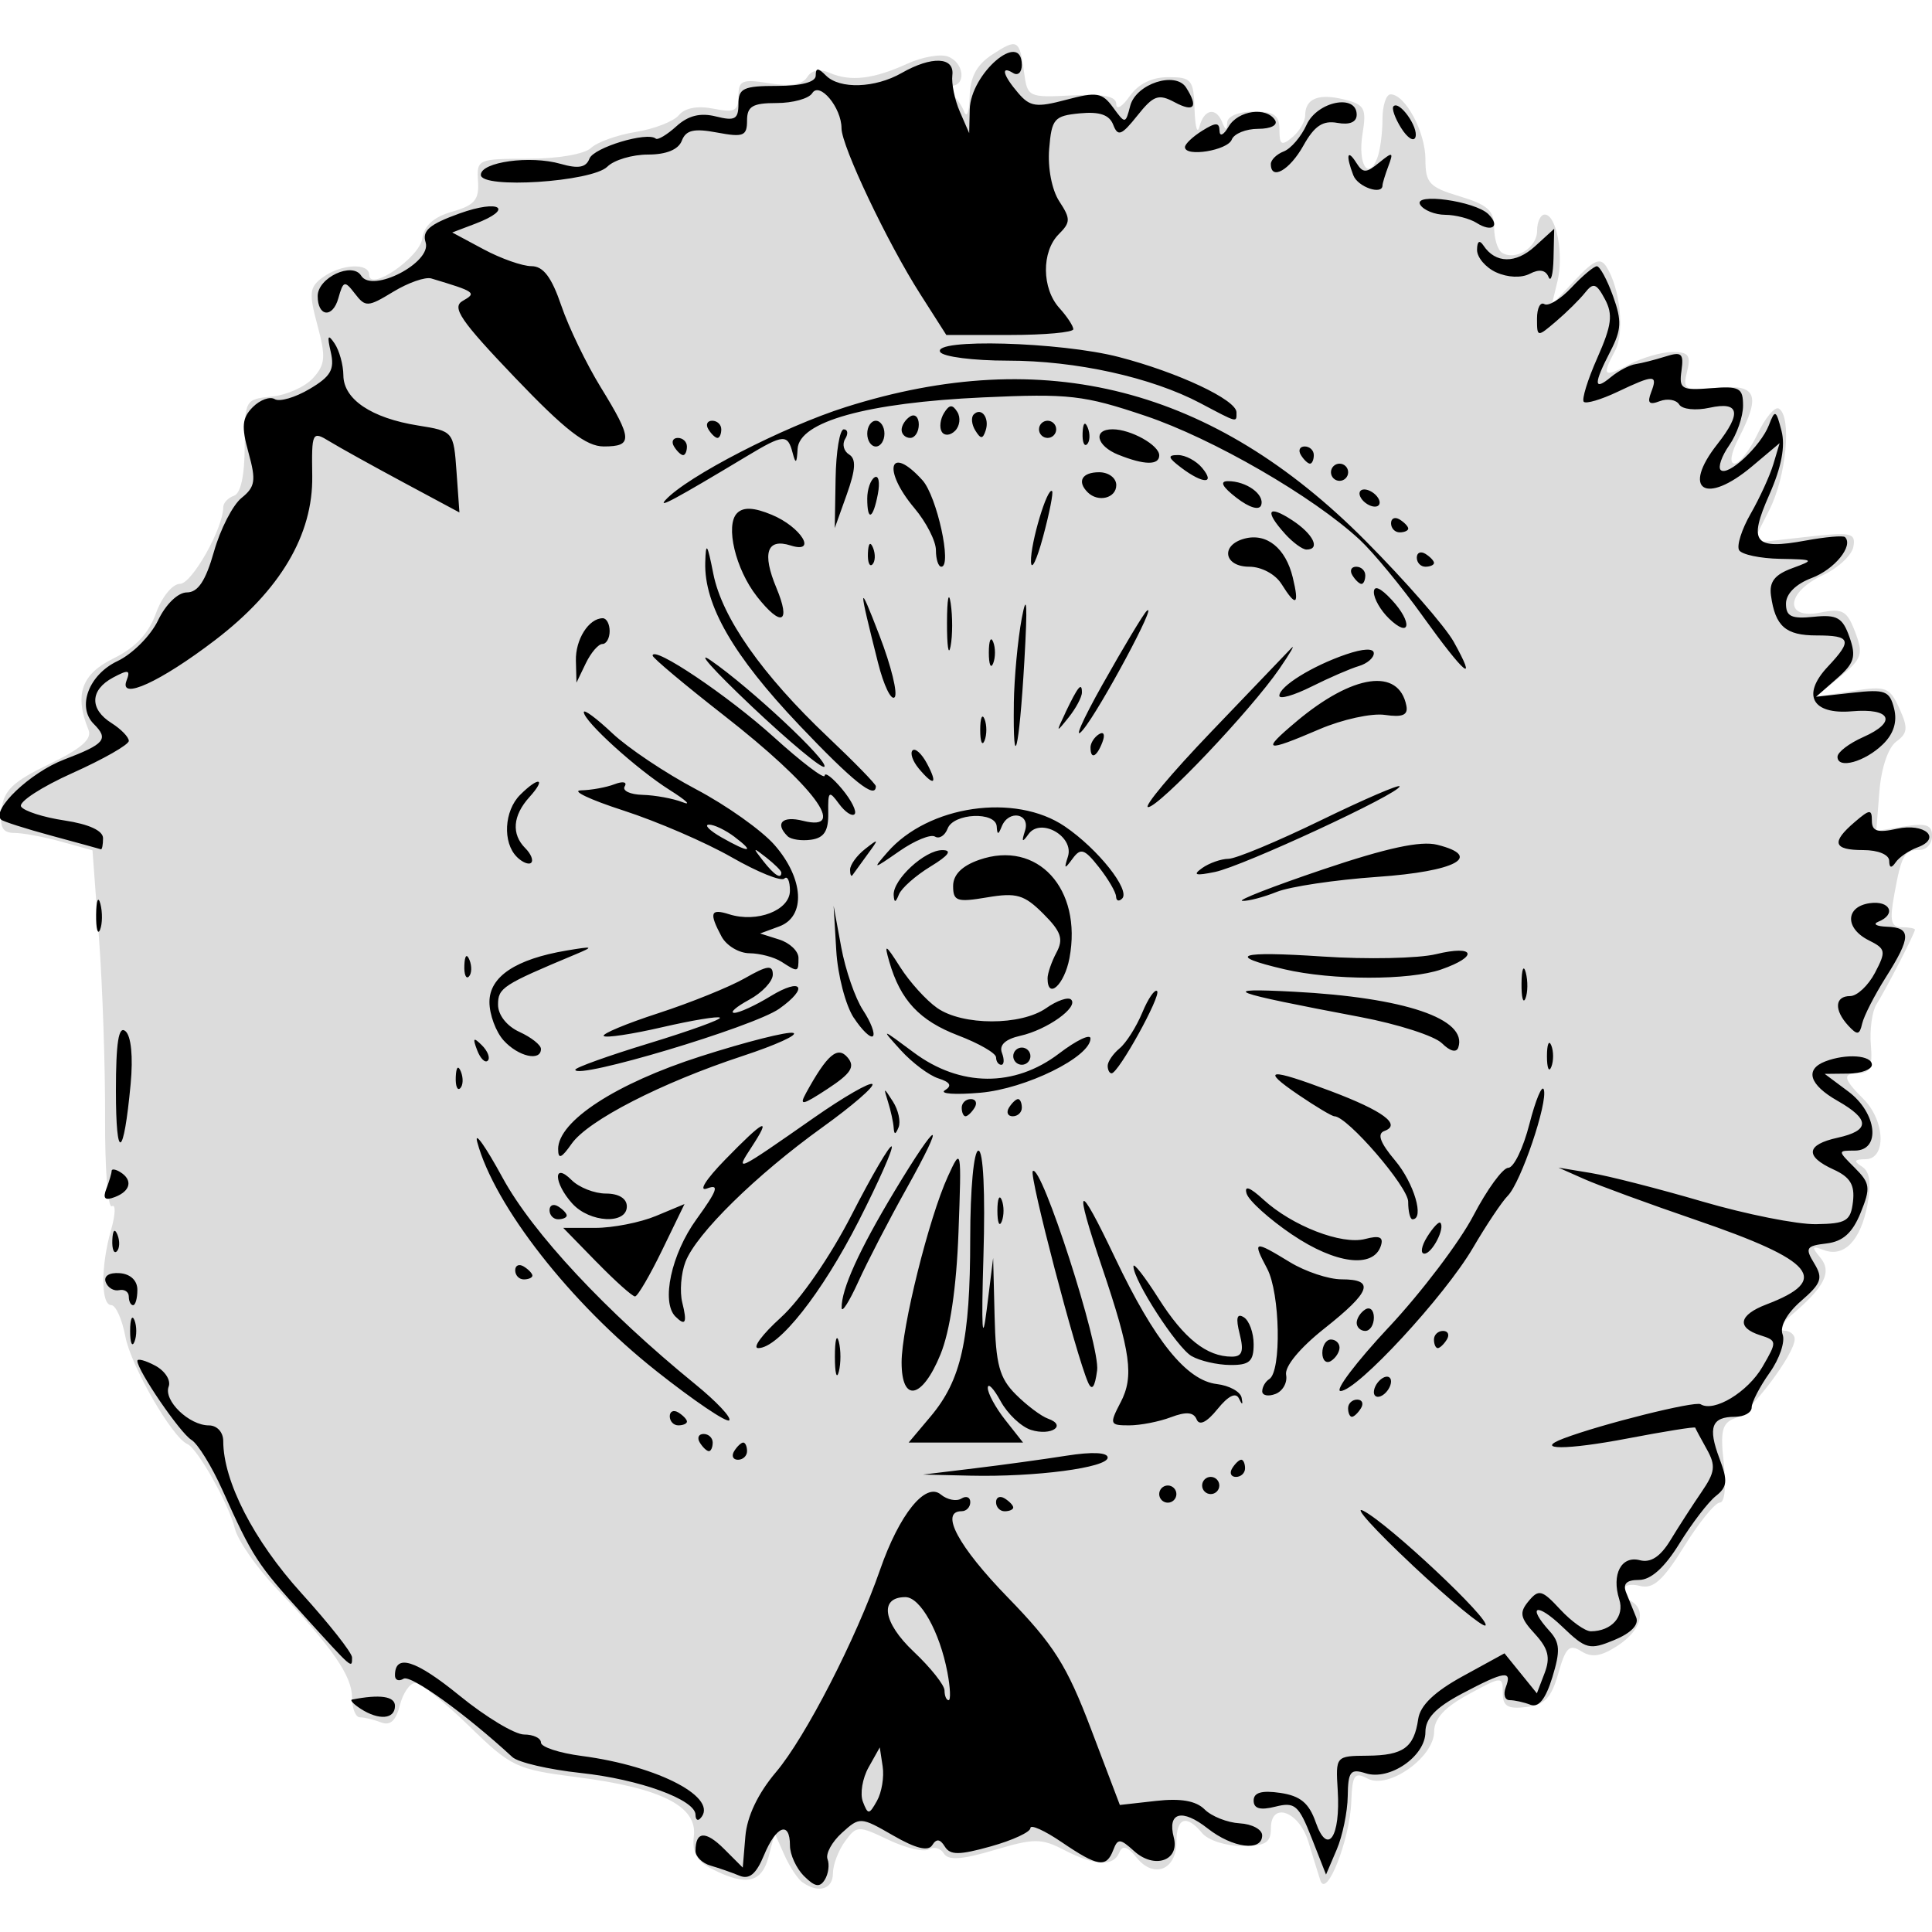 <?xml version="1.0" encoding="UTF-8" standalone="no"?>
<!-- Created with Inkscape (http://www.inkscape.org/) -->

<svg
   xmlns:dc="http://purl.org/dc/elements/1.1/"
   xmlns:cc="http://creativecommons.org/ns#"
   xmlns:rdf="http://www.w3.org/1999/02/22-rdf-syntax-ns#"
   xmlns:svg="http://www.w3.org/2000/svg"
   xmlns="http://www.w3.org/2000/svg"
   xmlns:sodipodi="http://sodipodi.sourceforge.net/DTD/sodipodi-0.dtd"
   xmlns:inkscape="http://www.inkscape.org/namespaces/inkscape"
   width="60mm"
   height="60mm"
   viewBox="0 0 60 60"
   version="1.1"
   id="svg8"
   inkscape:version="0.92.3 (2405546, 2018-03-11)"
   sodipodi:docname="org-certh.svg">
  <defs
     id="defs2" />
  <sodipodi:namedview
     id="base"
     pagecolor="#ffffff"
     bordercolor="#666666"
     borderopacity="1.0"
     inkscape:pageopacity="0.0"
     inkscape:pageshadow="2"
     inkscape:zoom="0.98994949"
     inkscape:cx="-237.48869"
     inkscape:cy="131.74435"
     inkscape:document-units="mm"
     inkscape:current-layer="layer1"
     showgrid="false"
     inkscape:window-width="1920"
     inkscape:window-height="1017"
     inkscape:window-x="3113"
     inkscape:window-y="1072"
     inkscape:window-maximized="1" />
  <g
     inkscape:label="Layer 1"
     inkscape:groupmode="layer"
     id="layer1"
     transform="translate(0,-237)">
    <path
       style="fill:#dcdcdc;fill-opacity:1;stroke-width:0.267"
       d="M 24.926,295.463 C 24.775,295.355 24.519,294.967 24.356,294.6 l -0.296,-0.667 -0.192,0.733 c -0.212,0.807 -0.695,0.915 -1.735,0.387 -0.499,-0.254 -0.646,-0.514 -0.584,-1.035 0.109,-0.927 -1.024,-1.496 -3.647,-1.829 -1.866,-0.238 -2.033,-0.317 -3.333,-1.585 -0.753,-0.734 -1.506,-1.335 -1.673,-1.336 -0.167,-5.3e-4 -0.382,0.31 -0.478,0.69 -0.12,0.48 -0.299,0.643 -0.584,0.533 -0.226,-0.087 -0.521,-0.158 -0.656,-0.158 -0.135,0 -0.245,-0.277 -0.245,-0.615 0,-0.672 -0.605,-1.544 -2.346,-3.385 -0.624,-0.66 -1.207,-1.5 -1.295,-1.867 -0.18,-0.748 -1.158,-2.487 -1.475,-2.621 -0.467,-0.197 -1.754,-2.429 -1.924,-3.337 -0.101,-0.537 -0.298,-0.976 -0.438,-0.976 -0.325,0 -0.328,-1.216 -0.005,-2.34 0.137,-0.479 0.148,-0.808 0.025,-0.731 -0.124,0.076 -0.219,-1.151 -0.212,-2.728 0.007,-1.577 -0.078,-4.095 -0.189,-5.596 l -0.202,-2.729 -0.969,-0.269 c -0.533,-0.148 -1.187,-0.27 -1.454,-0.271 -0.371,-0.001 -0.465,-0.173 -0.4,-0.735 0.068,-0.588 0.359,-0.865 1.473,-1.4 0.999,-0.48 1.343,-0.779 1.226,-1.067 -0.444,-1.09 -0.22,-1.731 0.774,-2.217 0.678,-0.331 1.093,-0.772 1.32,-1.4 0.185,-0.512 0.515,-0.917 0.748,-0.917 0.368,0 1.343,-1.728 1.343,-2.38 0,-0.133 0.15,-0.294 0.333,-0.356 0.212,-0.072 0.333,-0.64 0.333,-1.556 0,-1.422 0.012,-1.443 0.839,-1.524 0.461,-0.045 1.039,-0.303 1.284,-0.574 0.382,-0.422 0.401,-0.656 0.137,-1.638 -0.272,-1.009 -0.252,-1.187 0.167,-1.493 0.567,-0.414 1.44,-0.459 1.44,-0.074 0,0.534 1.562,-0.536 1.648,-1.128 0.058,-0.405 0.355,-0.671 0.931,-0.836 0.694,-0.198 0.838,-0.367 0.8,-0.942 -0.045,-0.684 -0.007,-0.701 1.554,-0.701 0.914,0 1.751,-0.143 1.952,-0.333 0.194,-0.183 0.821,-0.408 1.395,-0.5 0.573,-0.092 1.175,-0.327 1.338,-0.522 0.186,-0.224 0.582,-0.298 1.072,-0.2 0.657,0.131 0.777,0.071 0.777,-0.395 0,-0.482 0.118,-0.531 0.96,-0.394 0.642,0.104 1.031,0.042 1.173,-0.189 0.137,-0.221 0.39,-0.268 0.707,-0.132 0.641,0.277 1.359,0.191 2.403,-0.286 0.463,-0.212 1.033,-0.312 1.267,-0.222 0.501,0.192 0.572,0.904 0.091,0.91 -0.231,0.003 -0.243,0.065 -0.04,0.2 0.161,0.108 0.362,0.376 0.446,0.596 0.084,0.22 0.162,0.013 0.173,-0.461 0.015,-0.612 0.216,-0.988 0.696,-1.303 0.79,-0.518 0.856,-0.481 0.995,0.555 0.102,0.762 0.14,0.78 1.484,0.709 0.99,-0.052 1.379,0.024 1.379,0.273 0,0.19 0.187,0.079 0.415,-0.247 0.269,-0.384 0.691,-0.593 1.2,-0.593 0.724,0 0.787,0.078 0.816,1 0.017,0.55 0.086,0.79 0.153,0.533 0.142,-0.543 0.513,-0.613 0.706,-0.133 0.108,0.267 0.139,0.267 0.156,0 0.012,-0.188 0.37,-0.333 0.821,-0.333 0.638,0 0.8,0.115 0.8,0.566 0,0.473 0.066,0.511 0.4,0.234 0.22,-0.183 0.4,-0.49 0.4,-0.684 0,-0.52 0.42,-0.688 1.217,-0.488 0.631,0.158 0.692,0.274 0.563,1.07 -0.151,0.933 0.18,1.472 0.459,0.745 0.089,-0.231 0.161,-0.77 0.161,-1.198 0,-0.428 0.113,-0.778 0.252,-0.778 0.455,0 1.082,1.169 1.082,2.017 0,0.739 0.119,0.867 1.067,1.151 0.86,0.258 1.067,0.444 1.067,0.96 0,0.352 0.109,0.708 0.243,0.79 0.422,0.261 1.091,-0.156 1.091,-0.68 0,-0.278 0.107,-0.505 0.238,-0.505 0.359,0 0.596,1.237 0.396,2.067 l -0.177,0.733 0.731,-0.775 c 0.586,-0.621 0.778,-0.7 0.968,-0.4 0.425,0.671 0.567,2.039 0.27,2.596 -0.427,0.798 -0.369,0.855 0.442,0.431 0.403,-0.21 1.006,-0.383 1.338,-0.384 0.497,-10e-4 0.578,0.107 0.452,0.607 -0.143,0.57 -0.084,0.602 0.928,0.505 1.232,-0.118 1.374,0.212 0.674,1.566 -0.239,0.463 -0.293,0.787 -0.129,0.787 0.153,0 0.476,-0.415 0.717,-0.922 0.242,-0.507 0.54,-0.86 0.662,-0.784 0.407,0.251 0.23,2.112 -0.299,3.15 l -0.521,1.023 1.611,-0.182 c 1.462,-0.165 1.602,-0.138 1.521,0.3 -0.049,0.265 -0.477,0.662 -0.95,0.882 -1.146,0.533 -1.204,1.386 -0.078,1.161 0.694,-0.139 0.831,-0.062 1.084,0.604 0.26,0.685 0.213,0.827 -0.461,1.385 l -0.751,0.622 1.129,-0.176 c 1.043,-0.163 1.154,-0.122 1.456,0.543 0.275,0.604 0.26,0.768 -0.097,1.029 -0.25,0.182 -0.465,0.818 -0.523,1.543 l -0.098,1.233 0.867,-0.141 c 0.681,-0.111 0.867,-0.048 0.867,0.294 0,0.239 -0.173,0.435 -0.384,0.435 -0.48,0 -0.568,0.156 -0.793,1.4 -0.145,0.802 -0.099,1 0.232,1 0.227,0 0.412,0.035 0.412,0.077 0,0.105 -0.888,1.83 -1.195,2.319 -0.136,0.218 -0.214,0.788 -0.173,1.267 0.056,0.647 -0.033,0.871 -0.345,0.871 -0.553,0 -0.53,0.157 0.113,0.8 0.677,0.677 0.719,1.865 0.067,1.871 -0.354,0.003 -0.382,0.058 -0.114,0.228 0.246,0.156 0.298,0.515 0.172,1.186 -0.209,1.112 -0.727,1.648 -1.359,1.406 -0.369,-0.142 -0.386,-0.103 -0.104,0.237 0.371,0.447 0.135,0.911 -0.917,1.8 -0.308,0.26 -0.4,0.463 -0.212,0.467 0.183,0.003 0.333,0.121 0.333,0.261 0,0.467 -1.365,2.276 -1.856,2.459 -0.4,0.149 -0.46,0.39 -0.346,1.4 0.08,0.713 0.029,1.22 -0.124,1.22 -0.144,0 -0.643,0.613 -1.109,1.363 -0.66,1.062 -0.963,1.332 -1.373,1.225 -0.546,-0.143 -0.727,0.19 -0.26,0.479 0.475,0.293 0.283,0.91 -0.427,1.375 -0.515,0.337 -0.807,0.382 -1.133,0.175 -0.368,-0.233 -0.485,-0.121 -0.713,0.685 -0.218,0.767 -0.422,0.981 -1,1.048 -0.575,0.067 -0.726,-0.026 -0.726,-0.445 0,-0.519 -0.019,-0.518 -1.064,0.049 -0.738,0.4 -1.065,0.756 -1.067,1.16 -0.003,0.797 -1.42,1.8 -2.062,1.459 -0.411,-0.218 -0.479,-0.123 -0.511,0.72 -0.045,1.182 -0.772,3.026 -0.961,2.439 -0.071,-0.22 -0.238,-0.759 -0.371,-1.197 -0.288,-0.948 -1.164,-1.266 -1.164,-0.422 0,0.45 -0.167,0.553 -0.901,0.553 -0.495,0 -1.05,-0.18 -1.233,-0.4 -0.492,-0.593 -0.8,-0.487 -0.8,0.275 0,0.865 -0.701,1.146 -1.23,0.492 -0.289,-0.358 -0.443,-0.405 -0.543,-0.167 -0.185,0.445 -0.753,0.42 -1.712,-0.076 -0.711,-0.368 -0.931,-0.368 -2.171,5.3e-4 -1.005,0.299 -1.43,0.328 -1.566,0.108 -0.102,-0.166 -0.311,-0.224 -0.464,-0.13 -0.153,0.095 -0.718,-0.038 -1.255,-0.294 -0.943,-0.45 -0.99,-0.448 -1.352,0.047 -0.206,0.282 -0.375,0.73 -0.375,0.995 0,0.494 -0.452,0.628 -0.941,0.278 z"
       id="path828"
       inkscape:connector-curvature="0"
       sodipodi:nodetypes="cscccccscscssscccscccsccccccccsscsccccscccsccscscccsccccccscscsccccsscsccsssscscsssccccccsccsccccccccccccsccccsscssccsccccccccscsssccccccsccccccsscscsccccccscc" />
    <path
       style="fill:#000000;stroke-width:0.267"
       d="m 24.972,295.267 c -0.241,-0.241 -0.439,-0.67 -0.439,-0.953 0,-0.776 -0.426,-0.617 -0.806,0.3 -0.244,0.589 -0.456,0.765 -0.766,0.636 -0.236,-0.098 -0.639,-0.238 -0.895,-0.312 C 21.81,294.865 21.6,294.658 21.6,294.48 c 0,-0.614 0.312,-0.634 0.889,-0.058 L 23.067,295 l 0.081,-0.969 c 0.052,-0.624 0.391,-1.335 0.954,-2 0.911,-1.077 2.485,-4.137 3.23,-6.283 0.598,-1.721 1.411,-2.729 1.884,-2.336 0.199,0.165 0.486,0.222 0.639,0.128 0.153,-0.095 0.278,-0.045 0.278,0.11 0,0.155 -0.12,0.282 -0.267,0.282 -0.693,0 -0.109,1.092 1.431,2.676 1.431,1.472 1.834,2.109 2.588,4.095 l 0.893,2.352 1.121,-0.126 c 0.769,-0.087 1.244,-0.004 1.513,0.265 0.215,0.215 0.705,0.409 1.088,0.431 0.384,0.022 0.697,0.19 0.698,0.374 2.66e-4,0.513 -0.916,0.396 -1.695,-0.217 -0.795,-0.625 -1.255,-0.502 -1.05,0.281 0.189,0.723 -0.602,0.995 -1.232,0.424 -0.436,-0.394 -0.508,-0.398 -0.648,-0.032 -0.215,0.56 -0.473,0.521 -1.604,-0.247 C 32.437,293.846 32,293.65 32,293.773 c 0,0.123 -0.551,0.378 -1.225,0.567 -0.986,0.276 -1.266,0.277 -1.433,0.006 -0.147,-0.238 -0.262,-0.25 -0.39,-0.043 -0.124,0.2 -0.512,0.105 -1.212,-0.299 -1.017,-0.585 -1.038,-0.586 -1.594,-0.083 -0.31,0.281 -0.511,0.649 -0.446,0.818 0.065,0.169 0.027,0.456 -0.085,0.637 -0.155,0.25 -0.308,0.224 -0.642,-0.11 z m 2.44,-3.408 -0.09,-0.592 -0.348,0.621 c -0.191,0.341 -0.271,0.821 -0.176,1.067 0.158,0.41 0.193,0.407 0.438,-0.029 0.146,-0.261 0.226,-0.741 0.176,-1.067 z m 2.01,-2.926 C 29.183,287.677 28.581,286.6 28.118,286.6 c -0.819,0 -0.7,0.79 0.256,1.692 0.528,0.498 0.959,1.041 0.959,1.207 0,0.166 0.057,0.302 0.127,0.302 0.07,0 0.053,-0.39 -0.038,-0.867 z m 11.311,5.144 c -0.4,-1.019 -0.52,-1.122 -1.124,-0.97 -0.473,0.119 -0.676,0.062 -0.676,-0.189 0,-0.25 0.252,-0.322 0.826,-0.238 0.624,0.092 0.893,0.314 1.102,0.913 0.368,1.054 0.773,0.465 0.683,-0.993 -0.066,-1.063 -0.063,-1.067 0.924,-1.075 1.115,-0.01 1.447,-0.25 1.576,-1.142 0.061,-0.419 0.506,-0.846 1.384,-1.327 l 1.295,-0.71 0.503,0.621 0.503,0.621 0.24,-0.628 c 0.185,-0.485 0.116,-0.762 -0.304,-1.22 -0.458,-0.499 -0.489,-0.659 -0.193,-1.015 0.315,-0.38 0.416,-0.353 0.983,0.259 0.348,0.375 0.777,0.68 0.955,0.678 0.644,-0.008 1.046,-0.462 0.878,-0.992 -0.246,-0.776 0.064,-1.367 0.639,-1.216 0.338,0.088 0.639,-0.11 0.954,-0.629 0.253,-0.417 0.686,-1.087 0.961,-1.488 0.424,-0.619 0.449,-0.82 0.162,-1.333 -0.186,-0.332 -0.347,-0.633 -0.357,-0.667 -0.01,-0.035 -0.959,0.117 -2.108,0.337 -1.887,0.361 -2.933,0.36 -1.979,-0.002 1.171,-0.444 4.079,-1.17 4.254,-1.062 0.417,0.258 1.464,-0.376 1.921,-1.162 0.457,-0.786 0.455,-0.814 -0.067,-0.98 -0.747,-0.237 -0.67,-0.63 0.188,-0.957 2.008,-0.764 1.514,-1.356 -2.192,-2.625 C 51.2,274.384 49.64,273.813 49.2,273.617 l -0.8,-0.355 1.004,0.166 c 0.552,0.091 2.112,0.49 3.467,0.887 1.354,0.396 2.942,0.713 3.529,0.703 0.941,-0.015 1.076,-0.098 1.146,-0.702 0.06,-0.517 -0.087,-0.76 -0.6,-0.994 -0.903,-0.411 -0.859,-0.773 0.12,-0.988 1.014,-0.223 1.014,-0.57 0.002,-1.146 -0.881,-0.501 -1.028,-0.977 -0.38,-1.226 0.65,-0.249 1.445,-0.192 1.445,0.105 0,0.147 -0.33,0.27 -0.733,0.275 l -0.733,0.008 0.733,0.547 c 0.894,0.667 1.022,1.836 0.2,1.836 -0.533,0 -0.533,1.8e-4 5.33e-4,0.534 0.481,0.481 0.499,0.62 0.182,1.4 -0.254,0.624 -0.549,0.889 -1.059,0.95 -0.632,0.075 -0.673,0.14 -0.382,0.617 0.281,0.461 0.226,0.62 -0.406,1.168 -0.443,0.385 -0.669,0.794 -0.575,1.04 0.086,0.223 -0.096,0.758 -0.403,1.19 C 54.651,280.063 54.4,280.547 54.4,280.708 54.4,280.869 54.167,281 53.882,281 c -0.726,0 -0.848,0.325 -0.484,1.29 0.265,0.702 0.247,0.889 -0.113,1.172 -0.235,0.186 -0.742,0.848 -1.127,1.471 -0.463,0.75 -0.888,1.133 -1.257,1.133 -0.391,0 -0.51,0.12 -0.397,0.4 0.089,0.22 0.228,0.563 0.309,0.762 0.093,0.228 -0.159,0.489 -0.679,0.704 -0.769,0.318 -0.882,0.29 -1.614,-0.412 -0.799,-0.765 -1.113,-0.657 -0.395,0.137 0.321,0.354 0.336,0.614 0.085,1.431 -0.208,0.678 -0.426,0.952 -0.68,0.855 -0.206,-0.079 -0.497,-0.143 -0.647,-0.143 -0.15,0 -0.204,-0.18 -0.12,-0.4 0.208,-0.541 -0.032,-0.506 -1.363,0.199 -0.815,0.432 -1.133,0.767 -1.133,1.195 0,0.748 -1.111,1.513 -1.854,1.277 -0.474,-0.151 -0.548,-0.057 -0.558,0.711 -0.007,0.487 -0.161,1.234 -0.343,1.66 l -0.331,0.775 z M 21.6,293.361 c 0,-0.471 -1.739,-1.104 -3.568,-1.3 -0.986,-0.106 -1.939,-0.327 -2.119,-0.493 -1.458,-1.344 -3.16,-2.57 -3.38,-2.434 -0.147,0.091 -0.267,0.045 -0.267,-0.102 0,-0.685 0.637,-0.486 2.002,0.625 0.817,0.666 1.721,1.21 2.009,1.21 0.288,0 0.523,0.113 0.523,0.25 0,0.138 0.57,0.325 1.267,0.416 2.405,0.315 4.301,1.321 3.673,1.949 -0.077,0.077 -0.14,0.022 -0.14,-0.122 z m -10.4,-3.294 c -0.22,-0.142 -0.34,-0.27 -0.267,-0.285 0.869,-0.171 1.333,-0.103 1.333,0.196 0,0.415 -0.497,0.457 -1.067,0.089 z m -1.766,-2.897 c -1.448,-1.594 -1.587,-1.808 -2.53,-3.903 -0.33,-0.733 -0.762,-1.431 -0.96,-1.551 -0.349,-0.211 -1.678,-2.154 -1.678,-2.453 0,-0.081 0.249,-0.015 0.554,0.148 0.305,0.163 0.493,0.456 0.418,0.651 -0.166,0.432 0.636,1.205 1.249,1.205 0.253,0 0.446,0.21 0.446,0.486 0,1.248 0.945,3.087 2.425,4.721 0.866,0.956 1.575,1.855 1.575,1.999 0,0.357 0.037,0.389 -1.499,-1.302 z m 34.432,-1.561 c -1.173,-1.099 -1.86,-1.86 -1.527,-1.69 0.777,0.394 3.97,3.392 3.793,3.561 -0.073,0.07 -1.093,-0.771 -2.267,-1.87 z m -12.933,-1.957 c 0,-0.155 0.12,-0.208 0.267,-0.118 0.147,0.091 0.267,0.218 0.267,0.282 0,0.065 -0.12,0.118 -0.267,0.118 -0.147,0 -0.267,-0.127 -0.267,-0.282 z M 36,283.4 c 0,-0.147 0.12,-0.267 0.267,-0.267 0.147,0 0.267,0.12 0.267,0.267 0,0.147 -0.12,0.267 -0.267,0.267 C 36.12,283.667 36,283.547 36,283.4 Z m 1.333,-0.267 c 0,-0.147 0.12,-0.267 0.267,-0.267 0.147,0 0.267,0.12 0.267,0.267 0,0.147 -0.12,0.267 -0.267,0.267 -0.147,0 -0.267,-0.12 -0.267,-0.267 z m -7.067,-0.533 c 0.88,-0.106 2.17,-0.284 2.867,-0.394 0.781,-0.123 1.267,-0.101 1.267,0.06 0,0.313 -2.246,0.609 -4.267,0.562 l -1.467,-0.034 z m 8,-10e-5 c 0.091,-0.147 0.218,-0.267 0.282,-0.267 0.065,0 0.118,0.12 0.118,0.267 0,0.147 -0.127,0.267 -0.282,0.267 -0.155,0 -0.208,-0.12 -0.118,-0.267 z M 22.8,282.067 C 22.891,281.92 23.018,281.8 23.082,281.8 c 0.065,0 0.118,0.12 0.118,0.267 0,0.147 -0.127,0.267 -0.282,0.267 -0.155,0 -0.208,-0.12 -0.118,-0.267 z M 21.733,281.8 c -0.091,-0.147 -0.038,-0.267 0.118,-0.267 0.155,0 0.282,0.12 0.282,0.267 0,0.147 -0.053,0.267 -0.118,0.267 -0.065,0 -0.192,-0.12 -0.282,-0.267 z m 7.166,-0.808 c 0.954,-1.133 1.231,-2.376 1.232,-5.525 8e-4,-1.549 0.111,-2.733 0.255,-2.733 0.152,0 0.214,1.311 0.156,3.267 -0.068,2.278 -0.037,2.782 0.102,1.667 l 0.199,-1.6 0.045,1.812 c 0.037,1.501 0.15,1.918 0.66,2.427 0.338,0.338 0.788,0.676 1,0.751 0.601,0.213 0.094,0.546 -0.529,0.349 -0.305,-0.097 -0.729,-0.498 -0.943,-0.891 -0.214,-0.393 -0.393,-0.581 -0.399,-0.418 -0.006,0.164 0.238,0.614 0.542,1 L 31.772,281.8 H 29.996 28.219 Z M 20.8,280.984 c 0,-0.155 0.12,-0.208 0.267,-0.118 0.147,0.091 0.267,0.218 0.267,0.282 0,0.065 -0.12,0.118 -0.267,0.118 C 20.92,281.267 20.8,281.14 20.8,280.984 Z m -0.428,-1.415 c -2.657,-2.101 -5.016,-5.119 -5.551,-7.102 -0.099,-0.367 0.256,0.133 0.788,1.11 0.937,1.719 3.198,4.142 5.986,6.414 0.658,0.536 1.131,1.039 1.051,1.119 -0.079,0.079 -1.103,-0.613 -2.274,-1.54 z m 14.428,0.987 c 0.422,-0.813 0.321,-1.545 -0.576,-4.203 -0.893,-2.644 -0.76,-2.738 0.406,-0.287 1.227,2.578 2.217,3.805 3.159,3.917 0.387,0.046 0.733,0.236 0.77,0.423 0.046,0.231 0.02,0.24 -0.082,0.027 -0.096,-0.203 -0.331,-0.087 -0.666,0.327 -0.333,0.412 -0.564,0.526 -0.649,0.32 -0.093,-0.227 -0.325,-0.246 -0.798,-0.067 -0.366,0.139 -0.951,0.253 -1.3,0.253 -0.601,0 -0.614,-0.037 -0.265,-0.711 z m 7.066,0.177 c 0,-0.147 0.127,-0.267 0.282,-0.267 0.155,0 0.208,0.12 0.118,0.267 C 42.176,280.88 42.049,281 41.984,281 c -0.065,0 -0.118,-0.12 -0.118,-0.267 z M 39.2,280.207 c 0,-0.133 0.098,-0.303 0.218,-0.378 0.384,-0.237 0.338,-2.669 -0.065,-3.43 -0.464,-0.876 -0.42,-0.888 0.707,-0.201 0.48,0.293 1.203,0.533 1.606,0.533 1.046,10e-4 0.913,0.379 -0.538,1.528 -0.76,0.602 -1.237,1.18 -1.187,1.439 0.046,0.238 -0.102,0.504 -0.329,0.592 -0.227,0.087 -0.413,0.049 -0.413,-0.084 z m 3.467,0.024 c 0,-0.147 0.12,-0.341 0.267,-0.431 C 43.08,279.709 43.2,279.755 43.2,279.902 c 0,0.147 -0.12,0.341 -0.267,0.431 -0.147,0.091 -0.267,0.045 -0.267,-0.102 z M 28,279.309 c 0,-1.079 0.849,-4.489 1.438,-5.776 0.42,-0.918 0.425,-0.889 0.329,1.733 -0.063,1.72 -0.262,3.069 -0.561,3.8 C 28.64,280.449 28,280.578 28,279.309 Z m 5.791,0.624 c -0.372,-0.839 -1.838,-6.442 -1.717,-6.563 0.261,-0.261 2.1,5.437 1.998,6.191 -0.071,0.527 -0.16,0.645 -0.281,0.372 z m 9.34,-1.715 c 1.018,-1.09 2.2,-2.65 2.626,-3.466 0.427,-0.816 0.914,-1.484 1.084,-1.485 0.17,-2.7e-4 0.466,-0.613 0.657,-1.362 0.192,-0.749 0.393,-1.229 0.446,-1.068 0.133,0.399 -0.712,2.89 -1.119,3.299 -0.18,0.181 -0.667,0.909 -1.081,1.617 -0.881,1.505 -3.601,4.446 -4.112,4.446 -0.194,0 0.48,-0.892 1.498,-1.982 z m -17.203,0.915 c 0,-0.513 0.055,-0.723 0.122,-0.467 0.067,0.257 0.067,0.677 0,0.933 -0.067,0.257 -0.122,0.047 -0.122,-0.467 z m 11.077,-0.018 C 36.548,278.848 35.2,276.765 35.2,276.324 c 0,-0.126 0.352,0.326 0.782,1.004 0.789,1.244 1.495,1.804 2.272,1.804 0.324,0 0.381,-0.165 0.245,-0.706 -0.125,-0.497 -0.087,-0.65 0.128,-0.518 0.168,0.104 0.306,0.482 0.306,0.84 0,0.534 -0.131,0.649 -0.733,0.643 -0.403,-0.004 -0.941,-0.129 -1.195,-0.277 z m 4.061,-0.099 c 0,-0.229 0.12,-0.416 0.267,-0.416 0.147,0 0.267,0.113 0.267,0.251 0,0.138 -0.12,0.325 -0.267,0.416 -0.147,0.091 -0.267,-0.022 -0.267,-0.251 z m -37.025,-0.682 c 0,-0.367 0.061,-0.517 0.135,-0.333 0.074,0.183 0.074,0.483 0,0.667 -0.074,0.183 -0.135,0.033 -0.135,-0.333 z m 20.209,-0.418 c 0.607,-0.548 1.537,-1.897 2.196,-3.183 0.629,-1.227 1.189,-2.186 1.246,-2.129 0.057,0.057 -0.405,1.099 -1.025,2.316 -1.146,2.248 -2.488,3.947 -3.12,3.947 -0.192,0 0.125,-0.428 0.704,-0.951 z M 44.533,278.6 c 0,-0.147 0.127,-0.267 0.282,-0.267 0.155,0 0.208,0.12 0.118,0.267 -0.091,0.147 -0.218,0.267 -0.282,0.267 -0.065,0 -0.118,-0.12 -0.118,-0.267 z m -2.4,-0.518 c 0,-0.138 0.12,-0.325 0.267,-0.416 0.147,-0.091 0.267,0.022 0.267,0.251 0,0.229 -0.12,0.416 -0.267,0.416 -0.147,0 -0.267,-0.113 -0.267,-0.251 z m -21.156,-0.194 c -0.451,-0.451 -0.129,-1.943 0.653,-3.023 0.647,-0.893 0.721,-1.105 0.333,-0.958 -0.285,0.109 -0.048,-0.273 0.557,-0.893 1.222,-1.255 1.46,-1.366 0.816,-0.383 -0.521,0.795 -0.486,0.778 1.944,-0.92 0.924,-0.646 1.74,-1.115 1.812,-1.043 0.072,0.072 -0.624,0.675 -1.547,1.338 -2.067,1.486 -3.921,3.307 -4.257,4.18 -0.139,0.361 -0.183,0.931 -0.099,1.267 0.157,0.627 0.099,0.744 -0.213,0.433 z m 5.161,-0.272 c -0.011,-0.574 0.542,-1.793 1.639,-3.617 1.382,-2.298 1.639,-2.345 0.365,-0.067 -0.533,0.953 -1.201,2.243 -1.484,2.867 -0.283,0.623 -0.517,0.991 -0.52,0.817 z M 4,277.267 c 0,-0.147 -0.135,-0.237 -0.3,-0.2 -0.165,0.037 -0.353,-0.076 -0.417,-0.251 -0.069,-0.188 0.108,-0.301 0.433,-0.277 0.335,0.025 0.55,0.228 0.55,0.518 0,0.262 -0.06,0.477 -0.133,0.477 C 4.06,277.533 4,277.413 4,277.267 Z M 18.533,276.2 17.492,275.133 h 0.996 c 0.548,0 1.395,-0.167 1.883,-0.37 l 0.887,-0.37 -0.695,1.432 c -0.382,0.788 -0.761,1.434 -0.841,1.437 -0.08,0.003 -0.615,-0.475 -1.187,-1.062 z M 16,276.451 c 0,-0.155 0.12,-0.208 0.267,-0.118 0.147,0.091 0.267,0.218 0.267,0.282 0,0.065 -0.12,0.118 -0.267,0.118 C 16.12,276.733 16,276.606 16,276.451 Z m 24.133,-1.105 c -0.715,-0.484 -1.354,-1.06 -1.419,-1.28 -0.078,-0.262 0.101,-0.198 0.521,0.187 0.892,0.818 2.432,1.415 3.16,1.225 0.449,-0.118 0.579,-0.061 0.488,0.214 -0.233,0.708 -1.41,0.56 -2.749,-0.347 z m -36.645,0.165 c 0.013,-0.311 0.076,-0.374 0.161,-0.161 0.077,0.193 0.068,0.422 -0.021,0.511 -0.089,0.089 -0.152,-0.069 -0.14,-0.35 z m 40.833,-0.099 c 0.179,-0.287 0.363,-0.484 0.409,-0.438 0.158,0.158 -0.254,0.959 -0.494,0.959 -0.132,0 -0.094,-0.235 0.085,-0.521 z M 30.975,274.6 c 0,-0.367 0.061,-0.517 0.135,-0.333 0.074,0.183 0.074,0.483 0,0.667 -0.074,0.183 -0.135,0.033 -0.135,-0.333 z m -13.909,-0.016 c 0,-0.155 0.12,-0.208 0.267,-0.118 0.147,0.091 0.267,0.218 0.267,0.282 0,0.065 -0.12,0.118 -0.267,0.118 -0.147,0 -0.267,-0.127 -0.267,-0.282 z m 0.708,-0.205 c -0.581,-0.642 -0.602,-1.311 -0.022,-0.731 0.23,0.23 0.71,0.419 1.067,0.419 0.398,0 0.648,0.154 0.648,0.4 0,0.567 -1.154,0.507 -1.692,-0.088 z m 25.959,-0.056 c 0,-0.464 -1.891,-2.656 -2.292,-2.656 -0.075,0 -0.578,-0.3 -1.118,-0.667 -1.194,-0.812 -0.923,-0.842 1.009,-0.113 1.624,0.613 2.199,1.04 1.663,1.236 -0.236,0.086 -0.136,0.363 0.333,0.92 0.586,0.697 0.918,1.823 0.537,1.823 -0.073,0 -0.133,-0.245 -0.133,-0.544 z M 3.304,273.915 c 0.09,-0.234 0.163,-0.482 0.163,-0.552 0,-0.07 0.12,-0.053 0.267,0.037 0.396,0.245 0.324,0.588 -0.163,0.774 -0.314,0.121 -0.386,0.051 -0.267,-0.26 z M 3.6,270.873 c 0,-1.497 0.084,-2.025 0.294,-1.851 0.179,0.149 0.243,0.791 0.163,1.644 C 3.839,272.991 3.6,273.1 3.6,270.873 Z m 13.733,1.814 c 0,-0.87 1.798,-2.04 4.428,-2.882 1.417,-0.454 2.711,-0.781 2.875,-0.726 0.164,0.055 -0.542,0.376 -1.569,0.714 -2.528,0.833 -4.806,2.002 -5.314,2.727 -0.318,0.453 -0.419,0.494 -0.419,0.167 z m 10.421,-0.665 c -0.012,-0.171 -0.09,-0.531 -0.175,-0.8 -0.146,-0.464 -0.138,-0.465 0.152,-0.012 0.168,0.262 0.247,0.622 0.175,0.8 -0.095,0.233 -0.137,0.237 -0.152,0.012 z M 29.867,271.4 c 0,-0.147 0.127,-0.267 0.282,-0.267 0.155,0 0.208,0.12 0.118,0.267 -0.091,0.147 -0.218,0.267 -0.282,0.267 -0.065,0 -0.118,-0.12 -0.118,-0.267 z m 1.467,0 c 0.091,-0.147 0.218,-0.267 0.282,-0.267 0.065,0 0.118,0.12 0.118,0.267 0,0.147 -0.127,0.267 -0.282,0.267 -0.155,0 -0.208,-0.12 -0.118,-0.267 z m -6.303,-0.453 c 0.66,-1.202 0.984,-1.477 1.297,-1.1 0.235,0.283 0.099,0.493 -0.631,0.971 -0.779,0.511 -0.887,0.532 -0.666,0.13 z m 4.315,-0.088 c 0.227,-0.14 0.166,-0.251 -0.202,-0.368 -0.29,-0.092 -0.815,-0.486 -1.169,-0.875 -0.63,-0.695 -0.623,-0.694 0.404,0.071 1.44,1.073 3.128,1.085 4.508,0.033 0.539,-0.411 0.979,-0.623 0.979,-0.47 0,0.574 -2.008,1.564 -3.423,1.686 -0.782,0.068 -1.277,0.033 -1.098,-0.077 z m -15.192,-0.414 c 0.013,-0.311 0.076,-0.374 0.161,-0.161 0.077,0.193 0.068,0.422 -0.021,0.511 -0.089,0.089 -0.152,-0.069 -0.14,-0.35 z m 3.712,-0.223 c 0,-0.067 1.032,-0.437 2.294,-0.822 1.262,-0.385 2.251,-0.743 2.198,-0.795 -0.053,-0.053 -0.859,0.081 -1.793,0.296 -0.933,0.216 -1.75,0.339 -1.815,0.273 -0.065,-0.065 0.699,-0.384 1.698,-0.709 0.999,-0.325 2.207,-0.813 2.684,-1.085 C 23.834,266.979 24,266.958 24,267.267 c 0,0.21 -0.33,0.562 -0.733,0.78 -0.403,0.219 -0.613,0.402 -0.467,0.408 0.147,0.005 0.657,-0.228 1.133,-0.519 0.974,-0.594 1.197,-0.267 0.267,0.391 -0.798,0.564 -6.333,2.219 -6.333,1.894 z M 34.4,270.099 c 0,-0.129 0.167,-0.373 0.371,-0.542 0.204,-0.169 0.52,-0.668 0.703,-1.108 0.182,-0.44 0.39,-0.741 0.461,-0.67 0.136,0.136 -1.201,2.554 -1.413,2.554 -0.067,0 -0.122,-0.105 -0.122,-0.234 z M 48.042,269.8 c 0,-0.367 0.061,-0.517 0.135,-0.333 0.074,0.183 0.074,0.483 0,0.667 -0.074,0.183 -0.135,0.033 -0.135,-0.333 z m -33.225,-0.189 c -0.145,-0.38 -0.114,-0.411 0.149,-0.149 0.182,0.181 0.264,0.396 0.182,0.478 -0.082,0.082 -0.231,-0.066 -0.331,-0.329 z m 16.116,0.225 c 0,-0.127 -0.53,-0.433 -1.178,-0.68 -1.199,-0.458 -1.792,-1.093 -2.137,-2.289 -0.167,-0.578 -0.122,-0.555 0.339,0.169 0.292,0.46 0.808,1.03 1.147,1.267 0.789,0.553 2.602,0.555 3.388,0.004 0.335,-0.235 0.683,-0.354 0.773,-0.264 0.237,0.237 -0.747,0.938 -1.578,1.124 -0.465,0.104 -0.664,0.289 -0.571,0.53 0.078,0.204 0.069,0.371 -0.02,0.371 -0.089,0 -0.162,-0.104 -0.162,-0.23 z M 31.467,269.8 c 0,-0.147 0.12,-0.267 0.267,-0.267 0.147,0 0.267,0.12 0.267,0.267 0,0.147 -0.12,0.267 -0.267,0.267 -0.147,0 -0.267,-0.12 -0.267,-0.267 z M 15.641,269.312 C 15.399,269.044 15.2,268.507 15.2,268.119 c 0,-0.79 0.817,-1.334 2.4,-1.6 0.83,-0.139 0.86,-0.126 0.267,0.122 -2.257,0.944 -2.4,1.037 -2.4,1.56 0,0.321 0.273,0.668 0.667,0.847 C 16.5,269.216 16.8,269.453 16.8,269.576 c 0,0.398 -0.705,0.238 -1.159,-0.264 z m 29.14,0.088 c -0.228,-0.228 -1.367,-0.594 -2.531,-0.815 -4.108,-0.777 -4.462,-0.911 -2.076,-0.787 3.452,0.18 5.411,0.844 5.115,1.732 -0.057,0.171 -0.258,0.119 -0.508,-0.131 z m -18.267,-0.792 c -0.254,-0.388 -0.499,-1.328 -0.543,-2.09 l -0.082,-1.385 0.236,1.283 c 0.13,0.706 0.434,1.586 0.677,1.956 0.243,0.37 0.381,0.733 0.308,0.806 -0.073,0.073 -0.341,-0.184 -0.595,-0.572 z M 57.4,268.852 c -0.448,-0.488 -0.421,-0.918 0.058,-0.918 0.215,0 0.562,-0.326 0.771,-0.723 0.35,-0.668 0.336,-0.745 -0.191,-1.008 -0.748,-0.373 -0.731,-1.046 0.029,-1.154 0.633,-0.09 0.835,0.346 0.267,0.575 -0.183,0.074 -0.063,0.144 0.267,0.156 0.762,0.027 0.755,0.32 -0.037,1.574 -0.35,0.555 -0.68,1.201 -0.733,1.435 -0.081,0.357 -0.15,0.367 -0.43,0.064 z m -10.148,-1.318 c 0.005,-0.44 0.065,-0.588 0.133,-0.328 0.068,0.259 0.063,0.619 -0.01,0.8 -0.073,0.181 -0.128,-0.032 -0.123,-0.472 z m -14.719,-0.151 c 0,-0.156 0.125,-0.517 0.277,-0.802 0.224,-0.418 0.145,-0.65 -0.41,-1.204 -0.592,-0.592 -0.833,-0.662 -1.744,-0.508 C 29.72,265.027 29.6,264.987 29.6,264.516 c 0,-0.351 0.274,-0.626 0.81,-0.813 1.808,-0.63 3.208,0.895 2.803,3.053 -0.155,0.826 -0.68,1.309 -0.68,0.626 z m -18.112,-0.405 c 0.013,-0.311 0.076,-0.374 0.161,-0.161 0.077,0.193 0.068,0.422 -0.021,0.511 -0.089,0.089 -0.152,-0.069 -0.14,-0.35 z m 25.461,0.122 c -1.839,-0.431 -1.425,-0.569 1.184,-0.395 1.393,0.093 2.983,0.06 3.533,-0.073 1.212,-0.294 1.334,0.066 0.16,0.475 -0.989,0.345 -3.392,0.341 -4.878,-0.007 z m -15.616,-0.233 c -0.22,-0.142 -0.666,-0.26 -0.991,-0.263 -0.325,-0.002 -0.715,-0.236 -0.867,-0.52 -0.393,-0.735 -0.346,-0.876 0.235,-0.691 0.866,0.275 1.889,-0.122 1.889,-0.733 0,-0.302 -0.078,-0.471 -0.174,-0.375 -0.096,0.096 -0.832,-0.202 -1.636,-0.662 -0.804,-0.46 -2.315,-1.113 -3.359,-1.451 -1.044,-0.338 -1.638,-0.62 -1.32,-0.627 0.318,-0.007 0.788,-0.092 1.044,-0.191 0.259,-0.099 0.398,-0.07 0.314,0.067 -0.083,0.135 0.167,0.254 0.556,0.264 0.389,0.011 0.948,0.113 1.241,0.228 0.293,0.115 0.113,-0.055 -0.4,-0.379 -1.024,-0.646 -2.667,-2.135 -2.667,-2.419 0,-0.099 0.399,0.197 0.886,0.657 0.488,0.46 1.658,1.243 2.6,1.74 0.942,0.497 2.039,1.275 2.436,1.729 0.912,1.042 0.981,2.221 0.149,2.529 l -0.596,0.22 0.596,0.189 c 0.328,0.104 0.596,0.361 0.596,0.571 0,0.449 -0.013,0.452 -0.533,0.115 z m 0,-2.767 c 0,-0.055 -0.21,-0.265 -0.467,-0.467 -0.423,-0.332 -0.432,-0.322 -0.101,0.101 0.348,0.444 0.567,0.585 0.567,0.366 z m -1.451,-1.108 c -0.285,-0.215 -0.645,-0.387 -0.8,-0.382 -0.155,0.005 0.018,0.181 0.384,0.391 0.864,0.494 1.074,0.489 0.416,-0.008 z M 2.985,265.4 c 0.005,-0.44 0.065,-0.588 0.133,-0.328 0.068,0.259 0.063,0.619 -0.01,0.8 C 3.035,266.052 2.98,265.84 2.985,265.4 Z m 24.769,-0.6 c -0.03,-0.48 0.964,-1.4 1.512,-1.399 0.316,6.6e-4 0.197,0.166 -0.37,0.511 -0.46,0.281 -0.901,0.67 -0.979,0.866 -0.104,0.261 -0.147,0.266 -0.163,0.022 z m 6.906,0.044 c -0.003,-0.134 -0.242,-0.544 -0.531,-0.911 -0.451,-0.572 -0.567,-0.61 -0.819,-0.267 -0.25,0.34 -0.272,0.331 -0.145,-0.063 0.201,-0.627 -0.848,-1.225 -1.224,-0.698 -0.196,0.274 -0.222,0.249 -0.108,-0.106 0.173,-0.538 -0.509,-0.664 -0.723,-0.133 -0.108,0.267 -0.139,0.267 -0.156,0 -0.03,-0.472 -1.34,-0.416 -1.524,0.065 -0.084,0.219 -0.261,0.332 -0.393,0.25 -0.132,-0.082 -0.63,0.122 -1.105,0.452 -0.828,0.575 -0.844,0.576 -0.374,0.036 1.268,-1.459 3.97,-1.852 5.512,-0.803 1.028,0.699 2.043,1.977 1.779,2.24 -0.1,0.1 -0.185,0.072 -0.188,-0.062 z m 6.423,-0.842 c 1.982,-0.669 3.035,-0.897 3.552,-0.767 1.442,0.362 0.575,0.828 -1.857,0.997 -1.308,0.091 -2.717,0.301 -3.129,0.467 -0.413,0.166 -0.893,0.291 -1.067,0.278 -0.174,-0.013 0.952,-0.451 2.501,-0.975 z M 26.4,264.01 c 0,-0.153 0.21,-0.443 0.467,-0.644 0.432,-0.339 0.437,-0.326 0.075,0.167 -0.215,0.293 -0.425,0.583 -0.467,0.644 -0.042,0.061 -0.075,-0.014 -0.075,-0.167 z m 10.933,-0.051 c 0.22,-0.156 0.589,-0.286 0.819,-0.288 0.231,-0.002 1.521,-0.54 2.867,-1.195 1.346,-0.655 2.447,-1.13 2.447,-1.055 0,0.223 -4.867,2.48 -5.733,2.658 -0.609,0.125 -0.705,0.097 -0.4,-0.119 z m -21.284,-0.35 c -0.445,-0.445 -0.392,-1.428 0.103,-1.923 0.584,-0.584 0.828,-0.527 0.289,0.069 -0.519,0.574 -0.565,1.149 -0.126,1.588 0.174,0.174 0.256,0.376 0.182,0.449 -0.073,0.073 -0.275,-0.009 -0.449,-0.182 z m 42.622,0.124 C 58.668,263.542 58.327,263.4 57.867,263.4 c -0.934,0 -1.007,-0.238 -0.267,-0.871 0.468,-0.401 0.533,-0.406 0.533,-0.038 0,0.323 0.176,0.38 0.775,0.248 0.869,-0.191 1.409,0.294 0.642,0.577 -0.266,0.098 -0.572,0.307 -0.679,0.465 -0.132,0.192 -0.197,0.177 -0.2,-0.047 z M 1.601,262.954 c -0.806,-0.218 -1.512,-0.444 -1.569,-0.501 -0.307,-0.307 0.908,-1.463 1.958,-1.864 1.271,-0.486 1.394,-0.633 0.922,-1.106 -0.531,-0.531 -0.154,-1.53 0.735,-1.951 0.465,-0.22 1.033,-0.79 1.262,-1.267 0.241,-0.502 0.619,-0.867 0.896,-0.867 0.344,0 0.582,-0.359 0.84,-1.267 0.198,-0.697 0.583,-1.447 0.856,-1.667 0.426,-0.344 0.456,-0.541 0.217,-1.405 -0.226,-0.816 -0.2,-1.083 0.134,-1.417 0.227,-0.227 0.533,-0.337 0.68,-0.246 0.147,0.091 0.634,-0.05 1.081,-0.315 0.661,-0.39 0.784,-0.605 0.659,-1.149 -0.117,-0.508 -0.089,-0.572 0.117,-0.268 0.149,0.22 0.273,0.667 0.275,0.994 0.005,0.743 0.873,1.326 2.314,1.556 1.103,0.176 1.11,0.184 1.2,1.439 l 0.09,1.262 -1.733,-0.93 c -0.953,-0.512 -1.987,-1.085 -2.296,-1.274 -0.546,-0.333 -0.562,-0.301 -0.542,1.074 0.026,1.826 -0.994,3.549 -3.018,5.095 -1.699,1.298 -2.992,1.889 -2.749,1.256 0.128,-0.333 0.058,-0.349 -0.42,-0.093 -0.719,0.385 -0.736,0.983 -0.04,1.417 C 3.76,259.645 4,259.891 4,260.009 c 0,0.118 -0.788,0.567 -1.751,0.999 -0.963,0.432 -1.68,0.9 -1.594,1.04 0.086,0.14 0.694,0.335 1.351,0.433 C 2.76,262.595 3.2,262.797 3.2,263.03 c 0,0.203 -0.03,0.359 -0.067,0.345 -0.037,-0.013 -0.726,-0.203 -1.533,-0.421 z m 22.855,0.012 c -0.399,-0.399 -0.161,-0.637 0.478,-0.476 1.426,0.358 0.342,-1.09 -2.443,-3.265 -1.223,-0.955 -2.223,-1.794 -2.223,-1.864 0,-0.33 2.342,1.244 3.757,2.524 0.867,0.785 1.581,1.327 1.586,1.204 0.005,-0.122 0.248,0.065 0.54,0.415 0.292,0.351 0.467,0.702 0.388,0.781 -0.079,0.079 -0.297,-0.068 -0.486,-0.326 -0.309,-0.422 -0.342,-0.393 -0.331,0.286 0.009,0.562 -0.127,0.775 -0.532,0.833 -0.299,0.043 -0.629,-0.007 -0.733,-0.111 z m 13.153,-3.233 c 1.23,-1.283 2.351,-2.453 2.49,-2.6 0.14,-0.147 -0.026,0.142 -0.369,0.64 -0.886,1.289 -3.737,4.293 -4.074,4.293 -0.156,0 0.723,-1.05 1.953,-2.333 z m -12.8,-0.227 c -2.035,-2.143 -2.945,-3.72 -2.907,-5.039 0.019,-0.657 0.064,-0.595 0.25,0.349 0.268,1.362 1.517,3.141 3.563,5.077 0.817,0.773 1.485,1.458 1.485,1.523 0,0.428 -0.71,-0.14 -2.391,-1.909 z m 3.719,1.354 c -0.186,-0.224 -0.27,-0.474 -0.188,-0.556 0.082,-0.082 0.284,0.101 0.447,0.406 0.349,0.653 0.22,0.727 -0.26,0.15 z m -5.195,-1.936 C 22.16,257.815 21.592,257.178 22.072,257.509 c 1.235,0.852 3.687,3.148 3.528,3.303 -0.073,0.071 -1.093,-0.778 -2.267,-1.887 z m 33.733,1.576 c 0,-0.141 0.36,-0.415 0.8,-0.61 1.061,-0.47 0.868,-0.906 -0.356,-0.8 -1.235,0.106 -1.568,-0.512 -0.745,-1.387 0.772,-0.822 0.718,-0.969 -0.351,-0.969 -0.961,0 -1.283,-0.283 -1.415,-1.242 -0.058,-0.423 0.117,-0.647 0.66,-0.846 0.708,-0.259 0.692,-0.271 -0.378,-0.291 -0.615,-0.012 -1.186,-0.132 -1.27,-0.267 -0.084,-0.135 0.077,-0.645 0.357,-1.133 0.28,-0.488 0.597,-1.181 0.705,-1.54 l 0.195,-0.653 -0.855,0.72 c -1.446,1.216 -2.201,0.737 -1.081,-0.686 0.766,-0.973 0.688,-1.337 -0.241,-1.133 -0.43,0.094 -0.849,0.05 -0.942,-0.101 -0.092,-0.149 -0.364,-0.195 -0.605,-0.103 -0.329,0.126 -0.395,0.057 -0.266,-0.278 0.213,-0.554 0.098,-0.555 -1.048,-0.011 -0.504,0.239 -0.974,0.378 -1.044,0.308 -0.07,-0.07 0.119,-0.684 0.421,-1.365 0.447,-1.011 0.49,-1.345 0.235,-1.823 -0.263,-0.492 -0.361,-0.524 -0.615,-0.203 -0.166,0.21 -0.571,0.61 -0.898,0.889 -0.59,0.503 -0.596,0.502 -0.596,-0.082 0,-0.325 0.103,-0.527 0.228,-0.45 0.125,0.077 0.506,-0.155 0.846,-0.518 0.34,-0.362 0.694,-0.658 0.785,-0.658 0.092,0 0.317,0.415 0.5,0.921 0.279,0.773 0.267,1.05 -0.08,1.72 -0.527,1.019 -0.523,1.248 0.014,0.803 0.235,-0.195 0.58,-0.377 0.767,-0.404 0.187,-0.028 0.604,-0.134 0.927,-0.236 0.504,-0.16 0.575,-0.097 0.5,0.438 -0.08,0.571 -0.001,0.618 0.912,0.546 0.891,-0.07 1,-0.011 1,0.541 0,0.34 -0.192,0.893 -0.427,1.229 -0.235,0.335 -0.356,0.681 -0.268,0.769 0.217,0.217 1.245,-0.738 1.498,-1.393 0.19,-0.492 0.221,-0.478 0.391,0.176 0.124,0.477 8e-4,1.126 -0.377,1.981 -0.661,1.495 -0.48,1.723 1.135,1.427 0.613,-0.112 1.159,-0.16 1.214,-0.106 0.272,0.269 -0.325,1.003 -1.034,1.27 -0.493,0.186 -0.799,0.492 -0.799,0.797 0,0.398 0.169,0.478 0.86,0.408 0.73,-0.074 0.898,0.022 1.113,0.633 0.214,0.607 0.152,0.808 -0.393,1.285 l -0.647,0.566 1.135,-0.126 c 1.014,-0.113 1.151,-0.061 1.29,0.492 0.103,0.41 -0.013,0.783 -0.346,1.108 -0.561,0.548 -1.412,0.783 -1.412,0.39 z m -23.2,-0.285 c 0,-0.138 0.119,-0.324 0.264,-0.414 0.151,-0.093 0.196,0.014 0.105,0.251 -0.177,0.462 -0.368,0.546 -0.368,0.163 z m -3.425,-0.549 c 0,-0.367 0.061,-0.517 0.135,-0.333 0.074,0.183 0.074,0.483 0,0.667 -0.074,0.183 -0.135,0.033 -0.135,-0.333 z m 1.044,-0.822 C 31.497,258.05 31.608,256.86 31.732,256.2 c 0.158,-0.841 0.182,-0.442 0.08,1.333 -0.161,2.792 -0.357,3.579 -0.326,1.311 z m 2.763,-0.601 c 0.646,-1.15 1.259,-2.17 1.361,-2.267 0.391,-0.371 -1.447,3.059 -1.978,3.691 -0.307,0.366 -0.03,-0.275 0.616,-1.424 z m 6.017,1.16 c 1.754,-1.47 3.177,-1.673 3.411,-0.486 0.057,0.291 -0.117,0.365 -0.667,0.285 -0.409,-0.06 -1.324,0.14 -2.033,0.445 -1.705,0.732 -1.826,0.691 -0.711,-0.243 z m -7.179,-0.27 C 33.477,258.317 33.6,258.166 33.6,258.505 c 0,0.143 -0.187,0.493 -0.415,0.778 -0.391,0.488 -0.397,0.48 -0.097,-0.149 z m -5.816,-1.541 c -0.623,-2.471 -0.618,-2.57 0.04,-0.862 0.367,0.952 0.579,1.818 0.472,1.925 -0.107,0.107 -0.338,-0.371 -0.512,-1.064 z m 12.461,1.016 c 0,-0.292 1.018,-0.924 2.067,-1.284 0.541,-0.185 0.867,-0.199 0.867,-0.036 0,0.144 -0.21,0.323 -0.467,0.398 -0.257,0.075 -0.917,0.361 -1.467,0.636 -0.55,0.275 -1,0.403 -1,0.286 z M 17.885,257.52 c -0.018,-0.659 0.4,-1.32 0.835,-1.32 0.117,0 0.213,0.18 0.213,0.4 0,0.22 -0.102,0.4 -0.226,0.4 -0.124,0 -0.356,0.27 -0.515,0.6 l -0.289,0.6 z m 12.824,-0.253 c 0,-0.367 0.061,-0.517 0.135,-0.333 0.074,0.183 0.074,0.483 0,0.667 -0.074,0.183 -0.135,0.033 -0.135,-0.333 z m 13.475,-1.133 c -0.658,-0.917 -1.538,-1.984 -1.957,-2.372 -1.446,-1.342 -4.564,-3.144 -6.658,-3.848 -1.912,-0.643 -2.367,-0.695 -5.035,-0.573 -3.612,0.165 -5.72,0.751 -5.764,1.603 -0.024,0.451 -0.06,0.48 -0.153,0.123 -0.155,-0.594 -0.282,-0.586 -1.416,0.096 -2.248,1.35 -2.784,1.638 -2.533,1.365 0.668,-0.731 3.662,-2.274 5.6,-2.887 6.177,-1.953 11.405,-0.609 16.133,4.147 1.247,1.254 2.483,2.67 2.748,3.147 0.759,1.365 0.34,1.017 -0.965,-0.8 z m -14.774,0.2 c 0.002,-0.733 0.054,-1.002 0.115,-0.596 0.061,0.405 0.06,1.005 -0.004,1.333 -0.063,0.328 -0.113,-0.004 -0.111,-0.737 z m 13.724,-0.128 c -0.257,-0.248 -0.467,-0.613 -0.467,-0.812 0,-0.229 0.202,-0.145 0.552,0.232 0.66,0.709 0.584,1.226 -0.086,0.58 z m -19.629,-0.685 c -0.663,-0.843 -0.988,-2.211 -0.613,-2.586 0.194,-0.194 0.521,-0.179 1.074,0.051 0.911,0.377 1.432,1.222 0.588,0.954 -0.737,-0.234 -0.894,0.234 -0.443,1.315 0.461,1.104 0.157,1.237 -0.607,0.266 z m 16.291,-0.387 C 39.607,254.832 39.173,254.6 38.798,254.6 c -0.792,0 -0.903,-0.675 -0.143,-0.874 0.684,-0.179 1.274,0.298 1.493,1.207 0.21,0.869 0.103,0.929 -0.352,0.2 z M 42,254.867 C 41.909,254.72 41.962,254.6 42.118,254.6 c 0.155,0 0.282,0.12 0.282,0.267 0,0.147 -0.053,0.267 -0.118,0.267 -0.065,0 -0.192,-0.12 -0.282,-0.267 z m -9.982,-0.427 c -0.018,-0.569 0.511,-2.334 0.656,-2.187 0.043,0.044 -0.082,0.68 -0.28,1.414 -0.197,0.733 -0.367,1.081 -0.376,0.773 z m -5.064,-0.262 c 0.013,-0.311 0.076,-0.374 0.161,-0.161 0.077,0.193 0.068,0.422 -0.021,0.511 -0.089,0.089 -0.152,-0.069 -0.14,-0.35 z m 2.112,-0.091 c 0,-0.282 -0.3,-0.869 -0.667,-1.305 -1.009,-1.199 -0.779,-2.004 0.248,-0.869 0.449,0.496 0.928,2.687 0.587,2.687 -0.093,0 -0.168,-0.231 -0.168,-0.513 z M 44,254.318 c 0,-0.155 0.12,-0.208 0.267,-0.118 0.147,0.091 0.267,0.218 0.267,0.282 0,0.065 -0.12,0.118 -0.267,0.118 C 44.12,254.6 44,254.473 44,254.318 Z m -4.092,-0.739 c -0.648,-0.716 -0.538,-0.921 0.225,-0.421 0.654,0.428 0.887,0.909 0.441,0.909 -0.124,0 -0.424,-0.219 -0.667,-0.488 z M 43.2,253.251 c 0,-0.155 0.12,-0.208 0.267,-0.118 0.147,0.091 0.267,0.218 0.267,0.282 0,0.065 -0.12,0.118 -0.267,0.118 C 43.32,253.533 43.2,253.406 43.2,253.251 Z m -17.25,-1.384 c 0.014,-0.843 0.128,-1.533 0.254,-1.533 0.125,0 0.145,0.133 0.044,0.296 -0.101,0.163 -0.046,0.381 0.121,0.484 0.224,0.138 0.205,0.465 -0.07,1.237 L 25.924,253.4 Z m 0.983,0.616 c 0,-0.285 0.103,-0.581 0.228,-0.659 0.125,-0.078 0.171,0.155 0.102,0.518 -0.15,0.787 -0.33,0.864 -0.33,0.141 z M 38.4,252.459 c -0.441,-0.34 -0.531,-0.515 -0.267,-0.516 0.573,-0.003 1.149,0.413 1.033,0.746 -0.059,0.17 -0.368,0.077 -0.766,-0.23 z m 3.867,0.007 C 42.176,252.32 42.222,252.2 42.369,252.2 c 0.147,0 0.341,0.12 0.431,0.267 0.091,0.147 0.045,0.267 -0.102,0.267 -0.147,0 -0.341,-0.12 -0.431,-0.267 z m -8.489,-0.178 c -0.338,-0.338 -0.176,-0.622 0.356,-0.622 0.296,0 0.533,0.178 0.533,0.4 0,0.406 -0.564,0.547 -0.889,0.222 z m 2.905,-0.764 c -0.414,-0.313 -0.434,-0.392 -0.099,-0.392 0.23,0 0.568,0.18 0.75,0.4 0.422,0.509 0.026,0.504 -0.651,-0.008 z m 4.651,0.142 c 0,-0.147 0.12,-0.267 0.267,-0.267 0.147,0 0.267,0.12 0.267,0.267 0,0.147 -0.12,0.267 -0.267,0.267 -0.147,0 -0.267,-0.12 -0.267,-0.267 z m -6.6,-0.542 c -0.687,-0.276 -0.805,-0.792 -0.182,-0.792 0.567,0 1.449,0.493 1.449,0.809 0,0.312 -0.462,0.306 -1.267,-0.018 z m 5.667,0.008 c -0.091,-0.147 -0.038,-0.267 0.118,-0.267 0.155,0 0.282,0.12 0.282,0.267 0,0.147 -0.053,0.267 -0.118,0.267 -0.065,0 -0.192,-0.12 -0.282,-0.267 z M 20.933,250.867 C 20.843,250.72 20.896,250.6 21.051,250.6 c 0.155,0 0.282,0.12 0.282,0.267 0,0.147 -0.053,0.267 -0.118,0.267 -0.065,0 -0.192,-0.12 -0.282,-0.267 z m -4.942,-2.142 c -1.694,-1.773 -1.973,-2.183 -1.619,-2.382 0.443,-0.249 0.391,-0.285 -0.977,-0.695 -0.186,-0.056 -0.717,0.13 -1.181,0.412 -0.789,0.48 -0.865,0.484 -1.191,0.06 -0.32,-0.416 -0.362,-0.405 -0.516,0.144 -0.176,0.626 -0.641,0.575 -0.641,-0.07 0,-0.571 1.078,-1.074 1.351,-0.631 0.341,0.552 2.2,-0.41 2.001,-1.036 -0.115,-0.362 0.12,-0.562 1.05,-0.897 1.256,-0.452 1.719,-0.148 0.487,0.32 l -0.711,0.27 0.976,0.523 c 0.537,0.288 1.205,0.523 1.485,0.523 0.367,0 0.626,0.343 0.926,1.224 0.229,0.673 0.781,1.815 1.225,2.537 0.99,1.61 1.002,1.838 0.094,1.838 -0.545,0 -1.198,-0.506 -2.761,-2.142 z m 10.942,1.742 c 0,-0.22 0.12,-0.4 0.267,-0.4 0.147,0 0.267,0.18 0.267,0.4 0,0.22 -0.12,0.4 -0.267,0.4 -0.147,0 -0.267,-0.18 -0.267,-0.4 z m 6.688,-0.022 c 0.013,-0.311 0.076,-0.374 0.161,-0.161 0.077,0.193 0.068,0.422 -0.021,0.511 -0.089,0.089 -0.152,-0.069 -0.14,-0.35 z M 22,250.333 c -0.091,-0.147 -0.038,-0.267 0.118,-0.267 0.155,0 0.282,0.12 0.282,0.267 0,0.147 -0.053,0.267 -0.118,0.267 -0.065,0 -0.192,-0.12 -0.282,-0.267 z m 6,0.016 c 0,-0.138 0.12,-0.325 0.267,-0.416 0.147,-0.091 0.267,0.022 0.267,0.251 0,0.229 -0.12,0.416 -0.267,0.416 C 28.12,250.6 28,250.487 28,250.349 Z m 1.248,0.061 c -0.08,-0.13 -0.049,-0.393 0.07,-0.585 0.164,-0.265 0.263,-0.273 0.413,-0.031 0.108,0.175 0.077,0.438 -0.07,0.585 -0.149,0.149 -0.331,0.163 -0.413,0.031 z m 1.041,-0.041 c -0.115,-0.186 -0.137,-0.41 -0.049,-0.498 0.239,-0.239 0.499,0.112 0.37,0.499 -0.09,0.271 -0.153,0.271 -0.321,-0.001 z m 1.978,-0.036 c 0,-0.147 0.12,-0.267 0.267,-0.267 0.147,0 0.267,0.12 0.267,0.267 0,0.147 -0.12,0.267 -0.267,0.267 -0.147,0 -0.267,-0.12 -0.267,-0.267 z m 5.012,-0.812 C 35.754,248.716 33.415,248.2 31.293,248.2 c -1.061,0 -2.002,-0.12 -2.093,-0.267 -0.265,-0.428 3.726,-0.318 5.546,0.154 1.841,0.477 3.654,1.33 3.654,1.718 0,0.325 0.06,0.34 -1.122,-0.284 z m -8.7,-3.388 c -1.016,-1.588 -2.445,-4.598 -2.445,-5.149 -3.26e-4,-0.643 -0.681,-1.46 -0.909,-1.091 C 25.121,240.062 24.622,240.2 24.118,240.2 23.371,240.2 23.2,240.302 23.2,240.745 c 0,0.479 -0.114,0.524 -0.931,0.371 -0.719,-0.135 -0.968,-0.077 -1.095,0.255 -0.106,0.275 -0.482,0.429 -1.05,0.429 -0.487,0 -1.055,0.169 -1.261,0.375 -0.476,0.476 -3.931,0.7 -3.93,0.255 7.47e-4,-0.401 1.533,-0.612 2.478,-0.341 0.552,0.158 0.789,0.115 0.895,-0.163 0.132,-0.344 1.798,-0.847 2.06,-0.621 0.061,0.052 0.349,-0.12 0.641,-0.384 0.369,-0.334 0.742,-0.426 1.228,-0.304 0.588,0.147 0.698,0.086 0.698,-0.387 0,-0.489 0.157,-0.562 1.2,-0.562 0.756,0 1.2,-0.119 1.2,-0.32 0,-0.249 0.071,-0.249 0.32,0 0.427,0.427 1.525,0.39 2.347,-0.08 0.936,-0.535 1.646,-0.505 1.576,0.067 -0.031,0.257 0.073,0.767 0.233,1.133 l 0.29,0.667 0.017,-0.733 c 0.026,-1.121 1.617,-2.483 1.617,-1.384 0,0.229 -0.12,0.342 -0.267,0.251 -0.399,-0.247 -0.322,0.063 0.156,0.621 0.366,0.428 0.565,0.455 1.492,0.208 0.946,-0.252 1.114,-0.225 1.453,0.239 0.378,0.517 0.386,0.517 0.533,-0.049 0.179,-0.686 1.407,-1.087 1.737,-0.567 0.384,0.605 0.25,0.778 -0.354,0.456 -0.507,-0.271 -0.659,-0.217 -1.162,0.414 -0.491,0.616 -0.605,0.659 -0.748,0.286 -0.12,-0.312 -0.422,-0.416 -1.038,-0.357 -0.797,0.077 -0.875,0.168 -0.952,1.104 -0.049,0.59 0.084,1.277 0.314,1.628 0.355,0.542 0.353,0.653 -0.016,1.022 -0.539,0.539 -0.53,1.686 0.019,2.292 0.238,0.263 0.433,0.559 0.433,0.658 5e-6,0.098 -0.887,0.179 -1.972,0.179 h -1.972 z m 17.888,-0.674 c -0.33,-0.151 -0.598,-0.466 -0.596,-0.7 0.003,-0.27 0.076,-0.319 0.2,-0.133 0.373,0.559 0.999,0.569 1.596,0.026 l 0.6,-0.546 -0.021,0.913 c -0.012,0.502 -0.081,0.764 -0.155,0.582 -0.088,-0.218 -0.287,-0.252 -0.579,-0.1 -0.263,0.137 -0.69,0.119 -1.045,-0.043 z m -0.608,-1.536 c -0.216,-0.136 -0.655,-0.25 -0.977,-0.252 -0.321,-0.002 -0.67,-0.143 -0.775,-0.312 -0.239,-0.386 1.708,-0.116 2.118,0.294 0.377,0.377 0.111,0.573 -0.367,0.27 z m -3.83,-1.478 c -0.238,-0.62 -0.19,-0.835 0.089,-0.395 0.211,0.333 0.304,0.333 0.713,0 0.421,-0.343 0.451,-0.332 0.287,0.106 -0.101,0.269 -0.183,0.539 -0.183,0.6 0,0.315 -0.766,0.052 -0.905,-0.31 z m -2.562,-0.35 c 0,-0.131 0.181,-0.308 0.402,-0.393 0.221,-0.085 0.541,-0.458 0.709,-0.829 0.331,-0.726 1.555,-0.971 1.555,-0.311 0,0.231 -0.218,0.323 -0.6,0.254 -0.451,-0.082 -0.713,0.093 -1.054,0.704 -0.428,0.766 -1.012,1.098 -1.012,0.575 z M 36.8,241.569 c 0,-0.096 0.24,-0.324 0.533,-0.507 0.427,-0.267 0.535,-0.266 0.541,0.003 0.005,0.189 0.127,0.132 0.28,-0.131 0.295,-0.507 1.18,-0.629 1.445,-0.2 0.094,0.152 -0.133,0.267 -0.526,0.267 -0.38,0 -0.748,0.15 -0.819,0.333 C 38.125,241.673 36.8,241.887 36.8,241.569 Z m 6.714,-0.593 c -0.193,-0.309 -0.3,-0.613 -0.237,-0.676 0.185,-0.185 0.782,0.656 0.681,0.959 -0.051,0.153 -0.251,0.025 -0.444,-0.284 z"
       id="path826"
       inkscape:connector-curvature="0" />
  </g>
</svg>
